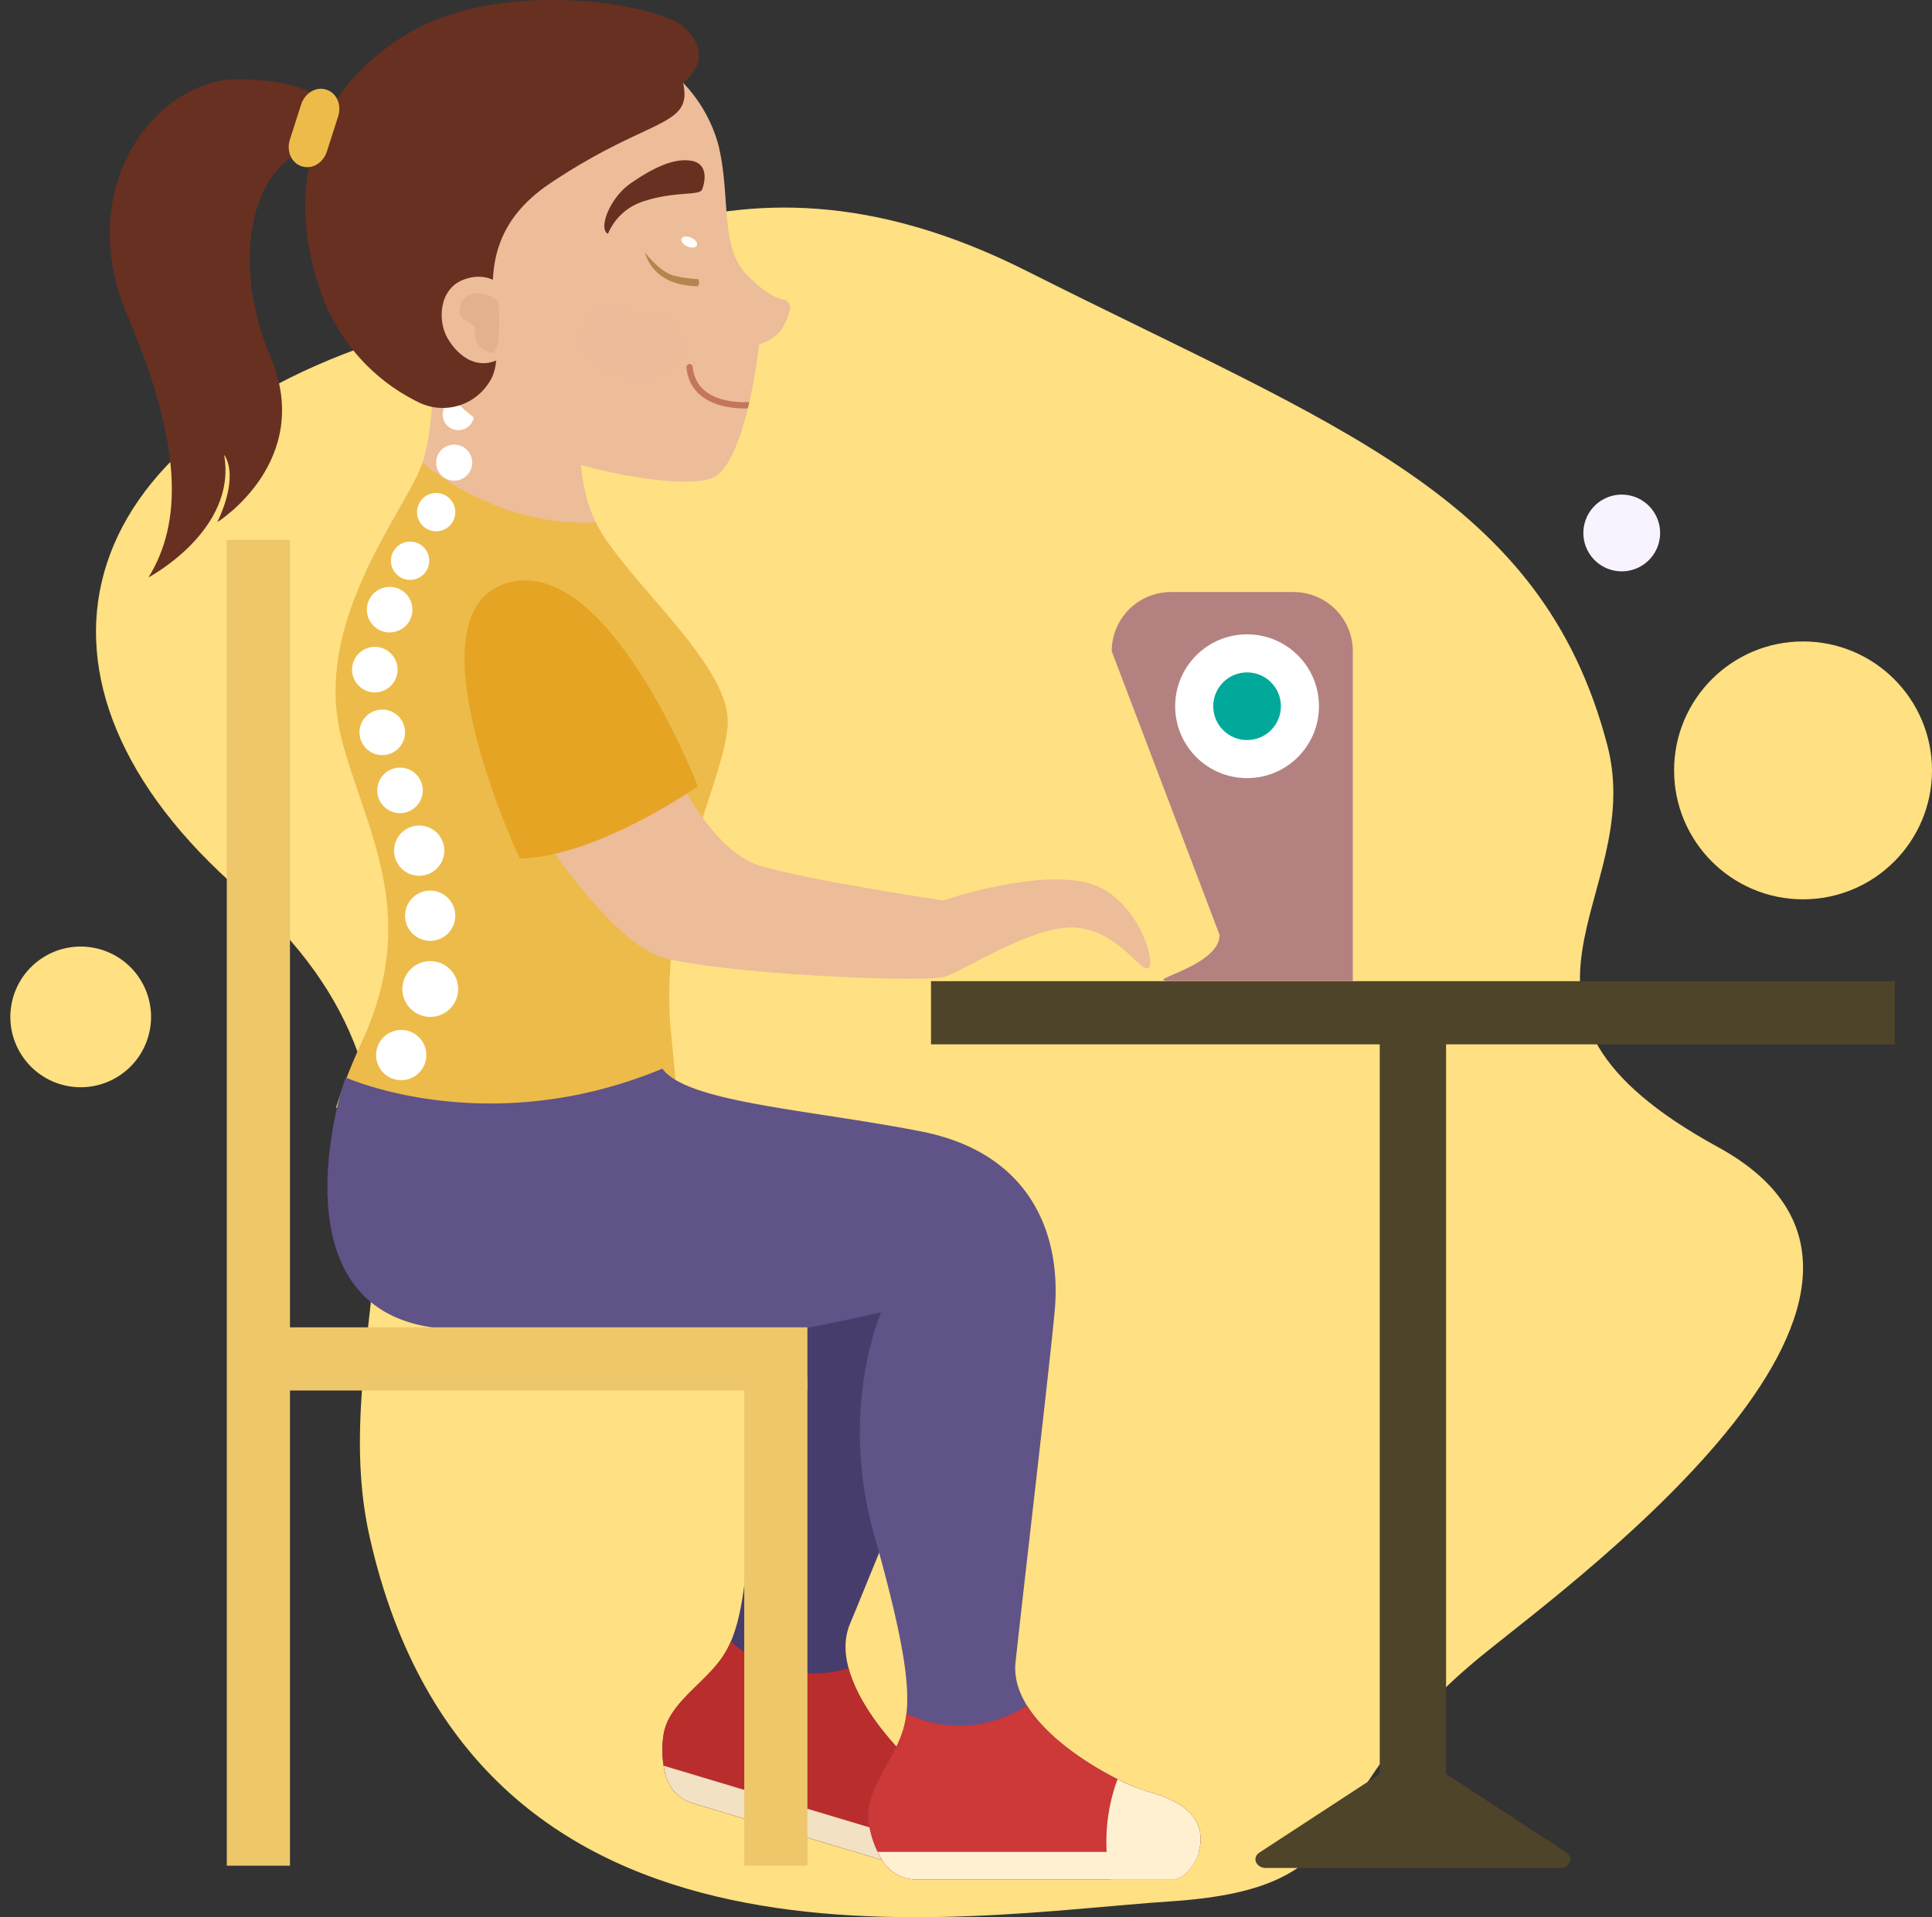 <svg xmlns="http://www.w3.org/2000/svg" xmlns:xlink="http://www.w3.org/1999/xlink" width="456.781" height="453.359" viewBox="0 0 456.781 453.359">
  <rect x="0" y="0" width="456.781" height="453.359" fill="#333333" stroke="none"/>
  <defs>
    <radialGradient id="radial-gradient" cx="0.5" cy="0.501" r="0.619" gradientTransform="matrix(0.721, -0.017, 0.011, 0.927, -1.484, -0.392)" gradientUnits="objectBoundingBox">
      <stop offset="0" stop-color="#f26f4c"/>
      <stop offset="1" stop-color="#edbc99"/>
    </radialGradient>
  </defs>
  <g id="Grupo_8334" data-name="Grupo 8334" transform="translate(-338.156 -2881)">
    <g id="Grupo_8296" data-name="Grupo 8296">
      <g id="Grupo_8295" data-name="Grupo 8295" transform="translate(-2677.37 2587.786)">
        <path id="Trazado_12269" data-name="Trazado 12269" d="M3197.435,558.605c32.664-9.744,73.565-51.794,147.126-14.723s121.776,53.073,137.232,112.07c9.573,36.542-34.194,62.076,26.163,95.079s-32.134,101.146-54.923,119.517c-42.625,34.359-25.366,55.639-74.668,58.865s-164.345,24.5-189.211-86.3c-11.5-51.239,27.342-102.432-30.37-152.5C3101.83,641.215,3116.524,582.741,3197.435,558.605Z" transform="translate(-86.26 -186.571)" fill="#ffe082"/>
        <circle id="Elipse_614" data-name="Elipse 614" cx="30.489" cy="30.489" r="30.489" transform="translate(3411.329 444.897)" fill="#ffe082"/>
        <circle id="Elipse_615" data-name="Elipse 615" cx="16.633" cy="16.633" r="16.633" transform="translate(3015.525 547.433) rotate(-80.783)" fill="#ffe082"/>
        <circle id="Elipse_616" data-name="Elipse 616" cx="9.078" cy="9.078" r="9.078" transform="matrix(0.23, -0.973, 0.973, 0.23, 3388.032, 425.992)" fill="#f9f3ff"/>
        <g id="Grupo_8294" data-name="Grupo 8294" transform="translate(3041.479 293.214)">
          <path id="Trazado_12270" data-name="Trazado 12270" d="M3431.012,710.268h62.459c-2.291-2.755-4.387-5.415-6.068-7.918-8.7-12.947-4.969-31.013-4.969-31.013l-36.958-21.98s4.037,25.292-2.484,38.541C3440.2,693.561,3435.207,701.265,3431.012,710.268Z" transform="translate(-3370.424 -575.175)" fill="#edbc99"/>
          <path id="Trazado_12271" data-name="Trazado 12271" d="M3475.8,953.664c-3.416-34.024,13.976-62.027,13.354-74.673s-20.4-29.809-29.1-42.757a29.178,29.178,0,0,1-2.08-3.652c-23.85,1.266-40.986-14.119-40.986-14.119h0a26.265,26.265,0,0,1-1.345,3.317c-6.389,12.979-24.376,36.664-17.721,62.164,5.673,21.737,18.852,41.2,4.565,71.909a138.509,138.509,0,0,0-5.94,15.126c39.683,10.977,81.272,4.276,81.272,4.276h0C3477.27,968.891,3476.6,961.67,3475.8,953.664Z" transform="translate(-3343.074 -709.06)" fill="#edbb4a"/>
          <circle id="Elipse_617" data-name="Elipse 617" cx="6.598" cy="6.598" r="6.598" transform="translate(66.447 233.867) rotate(-45)" fill="#fff"/>
          <circle id="Elipse_618" data-name="Elipse 618" cx="5.942" cy="5.942" r="5.942" transform="translate(68.607 220.958) rotate(-76.717)" fill="#fff"/>
          <circle id="Elipse_619" data-name="Elipse 619" cx="5.942" cy="5.942" r="5.942" transform="translate(60.5 249.494) rotate(-45)" fill="#fff"/>
          <circle id="Elipse_620" data-name="Elipse 620" cx="5.177" cy="5.177" r="5.177" transform="matrix(0.23, -0.973, 0.973, 0.23, 57.289, 266.972)" fill="#fff"/>
          <circle id="Elipse_621" data-name="Elipse 621" cx="4.345" cy="4.345" r="4.345" transform="translate(53.843 280.256) rotate(-76.717)" fill="#fff"/>
          <circle id="Elipse_622" data-name="Elipse 622" cx="3.591" cy="3.591" r="3.591" transform="translate(53.915 285.174)" fill="#fff"/>
          <circle id="Elipse_623" data-name="Elipse 623" cx="5.942" cy="5.942" r="5.942" transform="translate(66.012 205.57) rotate(-76.717)" fill="#fff"/>
          <circle id="Elipse_624" data-name="Elipse 624" cx="5.385" cy="5.385" r="5.385" transform="matrix(0.23, -0.973, 0.973, 0.23, 62.146, 190.902)" fill="#fff"/>
          <circle id="Elipse_625" data-name="Elipse 625" cx="5.385" cy="5.385" r="5.385" transform="translate(59.043 167.793)" fill="#fff"/>
          <circle id="Elipse_626" data-name="Elipse 626" cx="5.385" cy="5.385" r="5.385" transform="translate(57.281 152.962)" fill="#fff"/>
          <circle id="Elipse_627" data-name="Elipse 627" cx="5.385" cy="5.385" r="5.385" transform="translate(59.693 148.169) rotate(-76.717)" fill="#fff"/>
          <circle id="Elipse_628" data-name="Elipse 628" cx="4.528" cy="4.528" r="4.528" transform="translate(65.806 136.345) rotate(-80.783)" fill="#fff"/>
          <circle id="Elipse_629" data-name="Elipse 629" cx="4.528" cy="4.528" r="4.528" transform="translate(72.641 116.579)" fill="#fff"/>
          <circle id="Elipse_630" data-name="Elipse 630" cx="4.261" cy="4.261" r="4.261" transform="translate(75.404 109.404) rotate(-45)" fill="#fff"/>
          <circle id="Elipse_631" data-name="Elipse 631" cx="3.71" cy="3.71" r="3.71" transform="translate(78.708 94.297)" fill="#fff"/>
          <circle id="Elipse_632" data-name="Elipse 632" cx="3.71" cy="3.71" r="3.71" transform="matrix(0.23, -0.973, 0.973, 0.23, 76.688, 89.714)" fill="#fff"/>
          <path id="Trazado_12272" data-name="Trazado 12272" d="M3832.941,1880.985c-5.881-3.62-27.191-23.935-21.2-38.239,4.809-11.487,22.634-56.438,33.122-75.81l-45.228-1.54c-4.125,5.34-10.872,17.269-11.228,38.473-.515,30.648-2.684,40.988-7.184,47.225s-12.48,10.656-13.571,17.914a23.5,23.5,0,0,0,.481,9.456,9.442,9.442,0,0,0,6.435,6.7l57.57,17.248a5.091,5.091,0,0,0,3.793-.348,11.117,11.117,0,0,0,5.71-6.711C3843.468,1889.247,3838.822,1884.6,3832.941,1880.985Z" transform="translate(-3636.729 -1458.755)" fill="#473d6d"/>
          <path id="Trazado_12273" data-name="Trazado 12273" d="M3832.941,2190.644c-4.526-2.786-18.191-15.462-21.516-27.676h0c-17.295,4.722-27.835-6.446-27.835-6.446h0a21.778,21.778,0,0,1-2.368,4.23c-4.5,6.236-12.48,10.656-13.571,17.914a23.5,23.5,0,0,0,.481,9.456,9.441,9.441,0,0,0,6.435,6.7l57.57,17.248a5.091,5.091,0,0,0,3.793-.348,11.118,11.118,0,0,0,5.71-6.711C3843.468,2198.906,3838.822,2194.263,3832.941,2190.644Z" transform="translate(-3636.729 -1768.414)" fill="#ba2d2d"/>
          <path id="Trazado_12274" data-name="Trazado 12274" d="M3768.814,2297.8c.124.769.279,1.494.452,2.172a9.441,9.441,0,0,0,6.435,6.7l57.569,17.248a5.091,5.091,0,0,0,3.793-.348,11.566,11.566,0,0,0,4.462-3.989Z" transform="translate(-3637.865 -1880.266)" fill="#f2e1c2"/>
          <path id="Trazado_12276" data-name="Trazado 12276" d="M3581.155,1677.418c-6.673-1.779-32.917-15.124-31.286-30.545s7.851-68.119,9.251-83.029c1.655-17.625-5.17-37.367-31.563-42.556s-55.4-6.84-61.185-14.847c-41.295,17.2-74.795,2.112-74.795,2.112.726-3.431-19.043,52.79,19.773,58.976,36.438,5.807,54.044,1,64.052,2.669s42.7-6.166,42.7-6.166-10.05,22.789-1.746,52.3,9.193,40.035,6.672,47.3-8.9,13.79-7.859,21.055a23.5,23.5,0,0,0,3.175,8.92,9.442,9.442,0,0,0,8.087,4.573h60.1a5.09,5.09,0,0,0,3.534-1.422,11.117,11.117,0,0,0,3.544-8.068C3593.61,1682.312,3587.828,1679.2,3581.155,1677.418Z" transform="translate(-3335.722 -1253.738)" fill="#605387"/>
          <path id="Trazado_12277" data-name="Trazado 12277" d="M4067.221,2250c-5.136-1.369-21.864-9.591-28.555-20.336h0c-15.212,9.487-28.515,1.814-28.515,1.814h0a21.777,21.777,0,0,1-1.054,4.731c-2.521,7.266-8.9,13.79-7.859,21.055a23.506,23.506,0,0,0,3.175,8.92,9.442,9.442,0,0,0,8.088,4.573h60.1a5.09,5.09,0,0,0,3.534-1.422,11.118,11.118,0,0,0,3.544-8.068C4079.676,2254.894,4073.893,2251.781,4067.221,2250Z" transform="translate(-3821.787 -1826.321)" fill="#cd3838"/>
          <path id="Trazado_12278" data-name="Trazado 12278" d="M4011.836,2395.639c.34.7.7,1.352,1.057,1.951a9.443,9.443,0,0,0,8.088,4.573h60.1a5.091,5.091,0,0,0,3.534-1.422,11.563,11.563,0,0,0,3.13-5.1Z" transform="translate(-3830.267 -1957.724)" fill="#fff0d2"/>
          <rect id="Rectángulo_2265" data-name="Rectángulo 2265" width="14.935" height="115.555" transform="translate(150.009 325.622)" fill="#edc769"/>
          <rect id="Rectángulo_2266" data-name="Rectángulo 2266" width="124.676" height="14.935" transform="translate(40.267 313.87)" fill="#edc769"/>
          <path id="Trazado_12279" data-name="Trazado 12279" d="M3557.6,360.8a39.564,39.564,0,0,1,5.966,5.335,34.12,34.12,0,0,1,8.367,14.77c3,12.356.165,24.206,6.945,30.894,4.2,4.141,6.611,5.2,8.521,5.633a1.912,1.912,0,0,1,1.412,2.4c-.72,2.453-1.813,6.566-7.275,8.15,0,0-3.077,28.916-11.432,31.747-9.283,3.145-46.511-4.323-59.34-17.34S3497.145,356.119,3557.6,360.8Z" transform="translate(-3428.019 -346.555)" fill="#edbc99"/>
          <path id="Trazado_12280" data-name="Trazado 12280" d="M3809.45,715.535a19.732,19.732,0,0,1-6.382-.649c-4.181-1.2-6.5-3.773-6.906-7.654a.744.744,0,1,0-1.48.153c.919,8.892,10.4,9.674,13.742,9.671.319,0,.578-.008.773-.016q.183-.755.353-1.5A.719.719,0,0,0,3809.45,715.535Z" transform="translate(-3658.342 -620.467)" fill="#c4765b"/>
          <path id="Trazado_12281" data-name="Trazado 12281" d="M4290.066,2335.372a11.118,11.118,0,0,0,3.544-8.068c0-6.376-5.783-9.49-12.455-11.269a42.636,42.636,0,0,1-7.164-2.963,42.415,42.415,0,0,0-2.252,20.46,22.571,22.571,0,0,0,.7,3.262h14.1A5.091,5.091,0,0,0,4290.066,2335.372Z" transform="translate(-4035.722 -1892.354)" fill="#fff0d2"/>
          <path id="Trazado_12282" data-name="Trazado 12282" d="M3614.322,1176.671s18.683,29.8,31.583,33.807,62.5,6.227,67.169,4.671,21.574-12.678,31.361-11.566,14.679,10.453,16.681,9.564-2.669-18.016-15.569-20.462-32.917,4.448-32.917,4.448-31.583-4.671-43.371-8.229-20.24-22.909-20.24-22.909Z" transform="translate(-3515.552 -984.203)" fill="#edbc99"/>
          <path id="Trazado_12283" data-name="Trazado 12283" d="M3555.865,1017.874s-27.135-57.827-3.114-65.093,45.224,48.041,45.224,48.041S3574.1,1017.578,3555.865,1017.874Z" transform="translate(-3458.949 -814.879)" fill="#e5a423"/>
          <rect id="Rectángulo_2267" data-name="Rectángulo 2267" width="14.935" height="313.517" transform="translate(27.668 127.66)" fill="#edc769"/>
          <rect id="Rectángulo_2268" data-name="Rectángulo 2268" width="227.851" height="14.935" transform="translate(194.169 232.017)" fill="#4e4429"/>
          <rect id="Rectángulo_2269" data-name="Rectángulo 2269" width="15.68" height="192.738" transform="translate(300.259 239.484)" fill="#4e4429"/>
          <path id="Trazado_12284" data-name="Trazado 12284" d="M4514.077,2325.778l-28.443-18.578h-15.68l-28.446,18.578c-1.846,1.205-.806,3.644,1.553,3.644h69.462C4514.882,2329.422,4515.922,2326.983,4514.077,2325.778Z" transform="translate(-4169.695 -1887.706)" fill="#4e4429"/>
          <path id="Trazado_12285" data-name="Trazado 12285" d="M3702.365,492.554a13.509,13.509,0,0,1,8.771-7.8c6.967-2.251,12.859-1.231,13.458-2.627s1.784-6.131-2.535-6.853-9.321,1.9-14.276,5.3S3699.975,491.331,3702.365,492.554Z" transform="translate(-3584.576 -437.258)" fill="#683021"/>
          <path id="Trazado_12286" data-name="Trazado 12286" d="M3193.368,391.647s-1.645-8.171-22.806-8.445c-18.688-.241-39.493,24.721-26.254,55.834s12.842,49.254,4.97,61.961c0,0,21.042-11.106,17.885-28.961,0,0,3.84,4.3-1.6,15.891,0,0,23.022-14.371,12.58-39.071s-2.916-46.9,9.422-48.872S3193.368,391.647,3193.368,391.647Z" transform="translate(-3140.129 -364.457)" fill="#683021"/>
          <path id="Trazado_12287" data-name="Trazado 12287" d="M3689.172,658.683l-7.556-1.057c-3.32-.632-7.3-5.449-6.508-9.591l.029-.152c.788-4.141,4.118-6.987,7.438-6.355l11.715,2.229c3.32.632,5.372,4.5,4.584,8.643l-.029.152C3698.057,656.693,3692.492,659.315,3689.172,658.683Z" transform="translate(-3563.597 -568.908)" opacity="0.72" fill="url(#radial-gradient)"/>
          <path id="Trazado_12288" data-name="Trazado 12288" d="M3451.281,299.414c-5.9-5.126-43.218-11.961-66.053,2.39s-28.033,37.905-18.951,61.918A45.5,45.5,0,0,0,3389.17,388.5a12.919,12.919,0,0,0,16.072-4.465l.278-.409c6.544-9.656-9.131-31.243,14.422-47.055s33.792-13.139,31.43-23.777C3451.372,312.8,3459.807,306.819,3451.281,299.414Z" transform="translate(-3315.824 -293.214)" fill="#683021"/>
          <path id="Trazado_12289" data-name="Trazado 12289" d="M3531,609.44s-3.355-3.538-9.025-1.353-6.162,9.518-3.763,13.764,7.785,8.817,14.256,3.716Z" transform="translate(-3438.387 -541.938)" fill="#edbc99"/>
          <path id="Trazado_12290" data-name="Trazado 12290" d="M3546.156,627.656s-3-2.22-5.362-1.9a4.174,4.174,0,0,0-3.726,4.617c.355,2.195,3.771,2.3,3.642,3.958s-.029,4.052,3.4,5.451S3546.156,627.656,3546.156,627.656Z" transform="translate(-3454.352 -556.463)" fill="#d7a07e" opacity="0.4" style="mix-blend-mode: multiply;isolation: isolate"/>
          <path id="Trazado_12291" data-name="Trazado 12291" d="M3346.379,412.317l-.138-.044c-2.379-.763-3.6-3.584-2.729-6.3l2.657-8.285c.871-2.717,3.506-4.3,5.884-3.538l.138.044c2.379.763,3.6,3.584,2.729,6.3l-2.657,8.285C3351.393,411.5,3348.758,413.079,3346.379,412.317Z" transform="translate(-3300.926 -372.973)" fill="#edbb4a"/>
          <path id="Trazado_12294" data-name="Trazado 12294" d="M3760.1,587.751s-5.065.114-8.471-2.316a10.239,10.239,0,0,1-4.073-5.688s3.561,4.731,6.946,5.517a29.413,29.413,0,0,0,5.67.815A1.691,1.691,0,0,1,3760.1,587.751Z" transform="translate(-3621.036 -520.065)" fill="#b58550"/>
          <path id="Trazado_12297" data-name="Trazado 12297" d="M3788.877,562.231c-.253.574.354,1.4,1.355,1.84s2.02.335,2.273-.24-.354-1.4-1.355-1.84S3789.13,561.656,3788.877,562.231Z" transform="translate(-3653.703 -505.792)" fill="#fff"/>
        </g>
      </g>
      <path id="Trazado_12298" data-name="Trazado 12298" d="M14,0H43A14,14,0,0,1,57,14V92H14c-7.732,0,11.494-3.219,11.494-10.951L0,14A14,14,0,0,1,14,0Z" transform="translate(601 3021)" fill="#b48181"/>
      <circle id="Elipse_633" data-name="Elipse 633" cx="17" cy="17" r="17" transform="translate(616 3031)" fill="#fff"/>
      <circle id="Elipse_634" data-name="Elipse 634" cx="8" cy="8" r="8" transform="translate(625 3040)" fill="#00a99a"/>
    </g>
  </g>
</svg>

